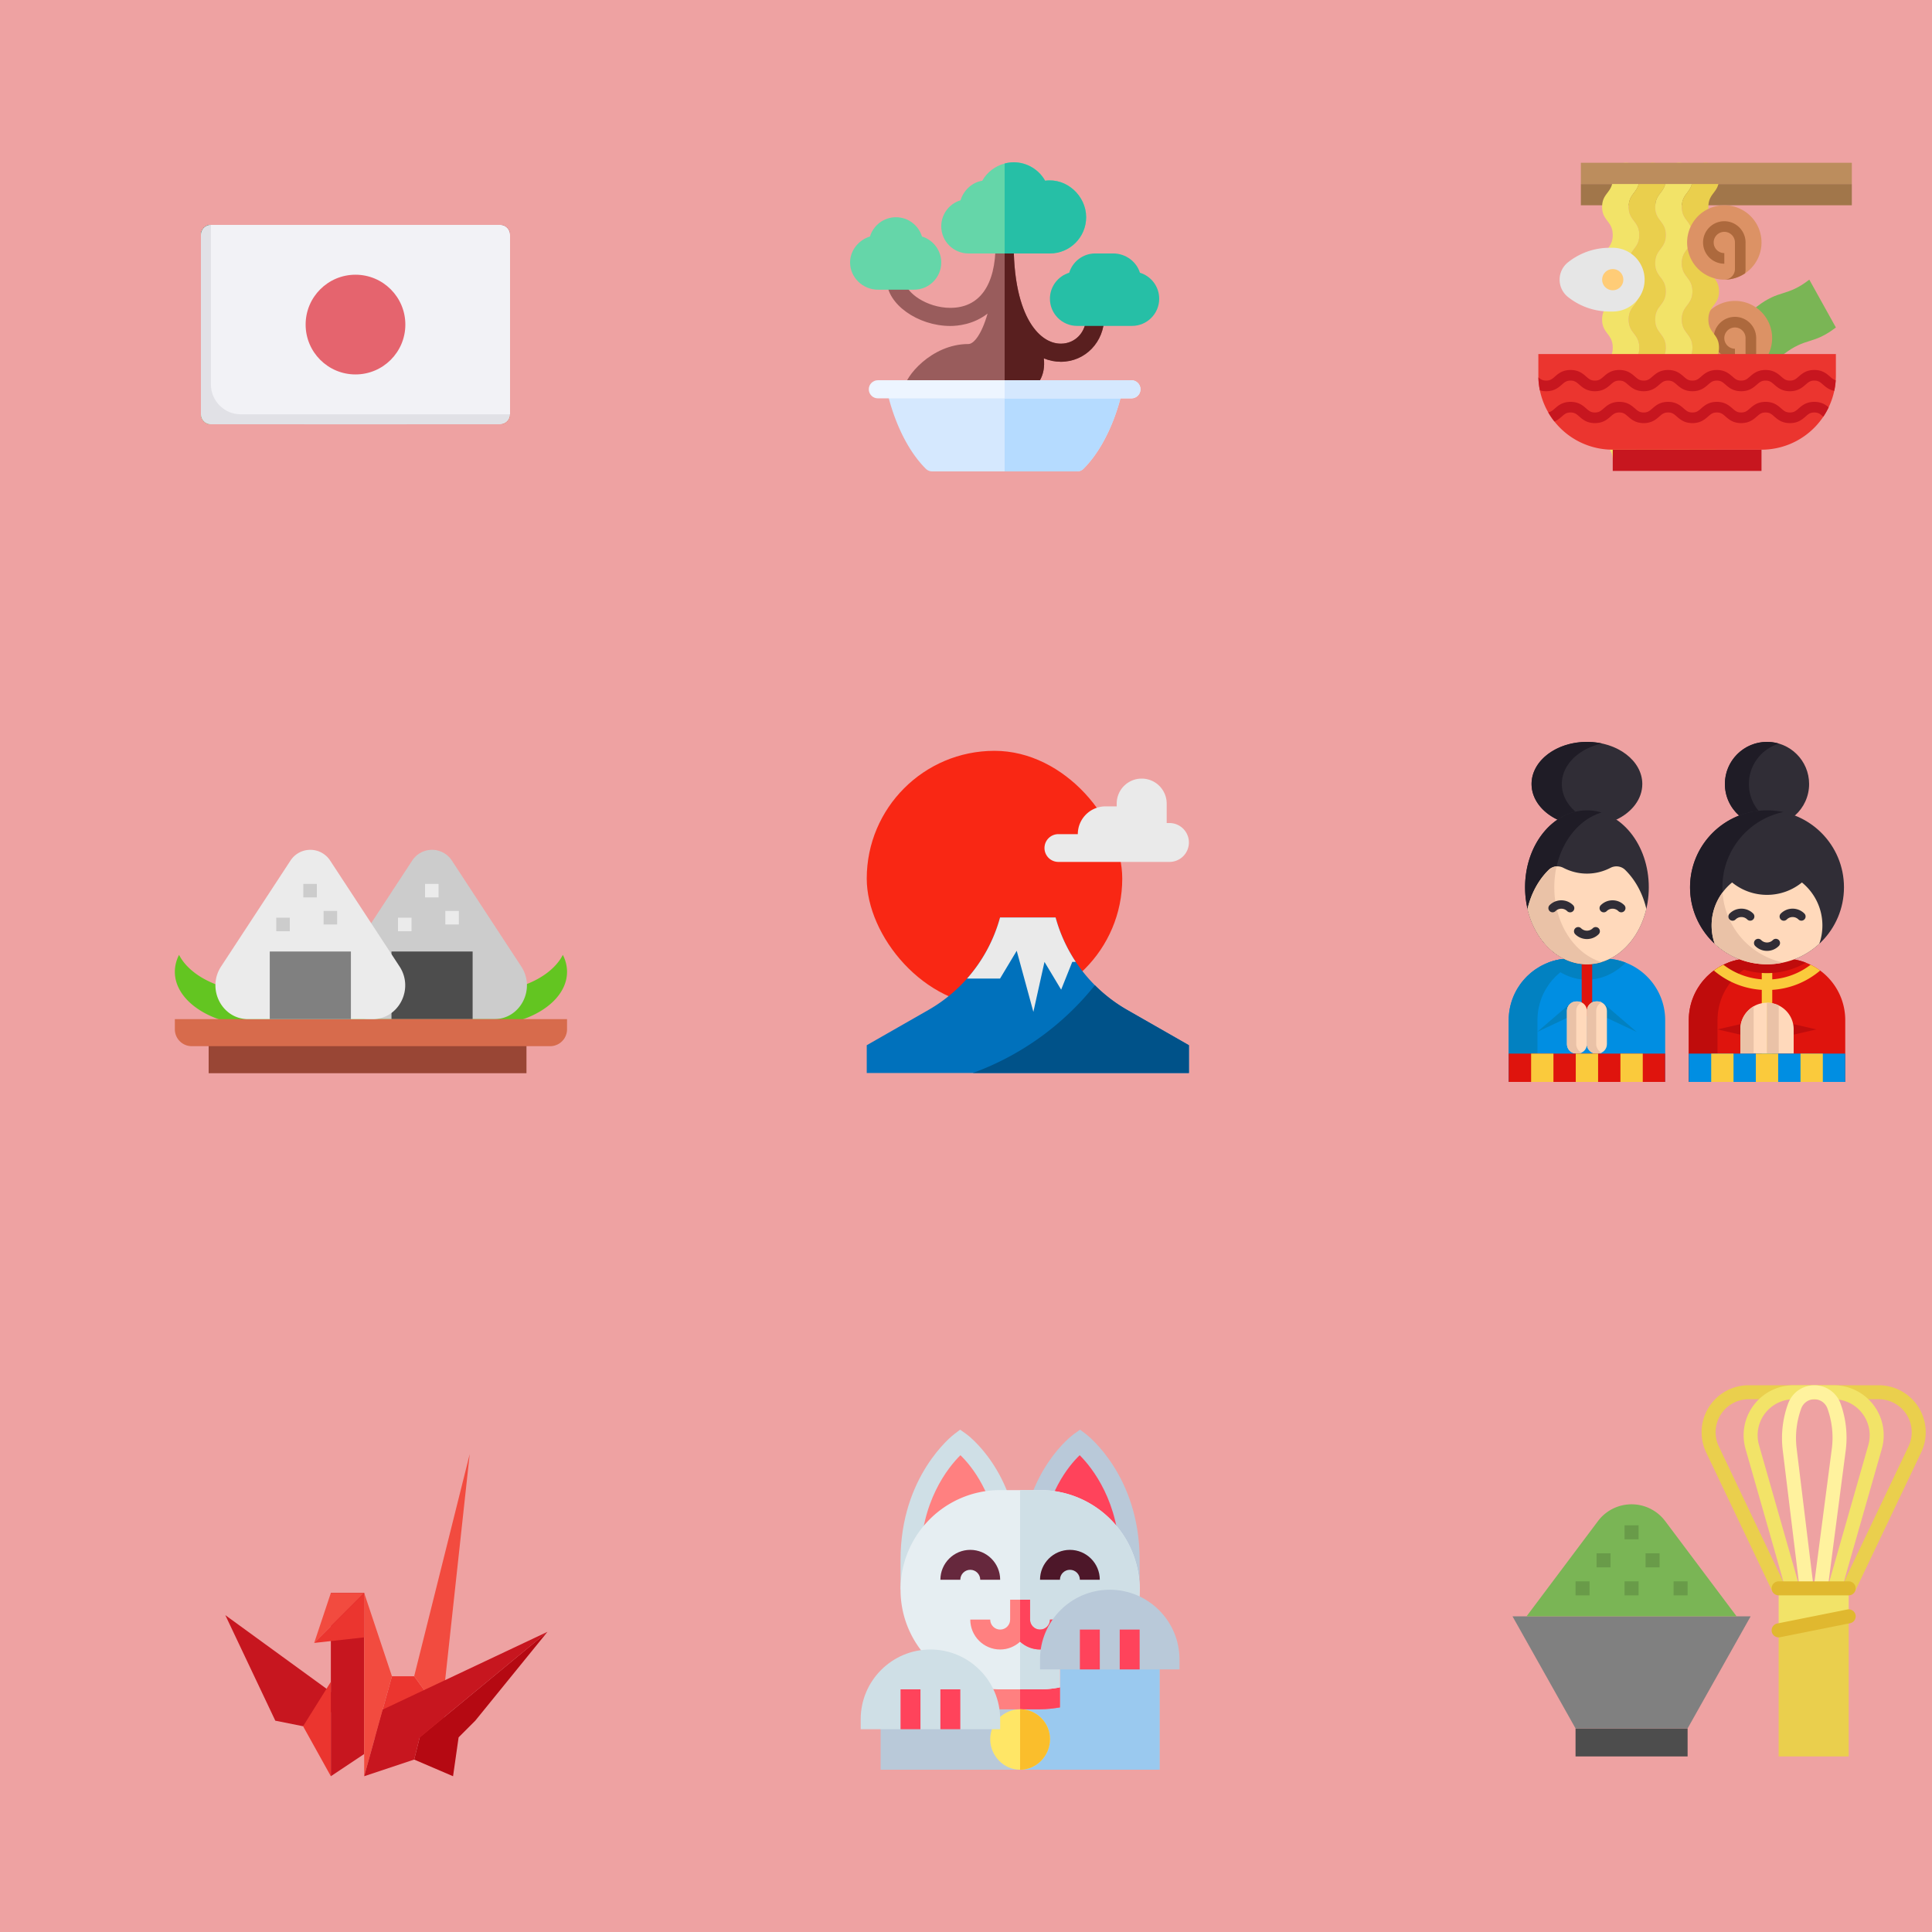 <svg version="1.1"
      xmlns="http://www.w3.org/2000/svg"
      xmlns:xlink="http://www.w3.org/1999/xlink"  id="snapshot-35647" width="250" height="250" viewBox="0 0 250 250"><desc>This image was made on Patterninja.com</desc><defs>
<!-- image 54116 -->
<g id="transformed-54116" data-image="54116" transform="translate(26, 22) rotate(0, 20, 20)"><g><svg version="1.1" width="40px" height="40px" viewBox="0 0 40 40"><g id="original-54116"><svg xmlns="http://www.w3.org/2000/svg" viewBox="0 0 512 512" xmlns:xlink="http://www.w3.org/1999/xlink" version="1.1" preserveAspectRatio="xMidYMid meet">
  <path d="M495.484 90.839H16.516L7.817 101v294.151c0 9.122 7.395 16.516 16.516 16.516H502l10-7.021v-297.29c0-9.123-7.395-16.517-16.516-16.517z" fill="rgba(149, 204, 129, 1)" stroke="none"/>
  <path d="M16.516 355.097V90.839C7.395 90.839 0 98.233 0 107.355v297.29c0 9.122 7.395 16.516 16.516 16.516h478.968c9.121 0 16.516-7.395 16.516-16.516H66.065c-27.365 0-49.549-22.183-49.549-49.548z" fill="rgba(125, 189, 128, 1)" stroke="none"/>
  <path d="M440.141 252.473L264.588 145.614a16.515 16.515 0 0 0-17.175 0L71.859 252.473c-2.643 1.609-2.643 5.446 0 7.054l175.553 106.859a16.515 16.515 0 0 0 17.175 0L440.14 259.527c2.644-1.609 2.644-5.445.001-7.054z" fill="rgba(255, 224, 125, 1)" stroke="none"/>
  <path d="M256 189.936c-24.565 0-45.998 13.407-57.382 33.302l-6.616 16.302a66.202 66.202 0 0 0-2.067 16.459c0 36.486 29.578 66.064 66.064 66.064 29.834 0 55.05-19.776 63.252-46.935l2.792-17.509c.013-.539.02-1.079.02-1.62.001-36.485-29.577-66.063-66.063-66.063z" fill="rgba(80, 85, 160, 1)" stroke="none"/>
  <path d="M192.002 239.541c45.894.372 89.785 12.681 127.25 35.589a65.88 65.88 0 0 0 2.792-17.509c-36.905-21.207-79.232-33.007-123.427-34.382a65.78 65.78 0 0 0-6.615 16.302z" fill="rgba(255, 255, 255, 1)" stroke="none"/>
</svg>
</g></svg></g></g>
<!-- /image 54116 -->

<!-- image 85395 -->
<g id="transformed-85395" data-image="85395" transform="translate(26, 22) rotate(0, 20, 20)"><g><svg version="1.1" width="40px" height="40px" viewBox="0 0 40 40"><g id="original-85395"><svg xmlns="http://www.w3.org/2000/svg" viewBox="0 0 512 512" xmlns:xlink="http://www.w3.org/1999/xlink" version="1.1" preserveAspectRatio="xMidYMid meet">
  <path d="M495.484 90.839H16.516L7.817 101v294.151c0 9.122 7.395 16.516 16.516 16.516H502l10-7.021v-297.29c0-9.123-7.395-16.517-16.516-16.517z" fill="rgba(229, 100, 110, 1)" stroke="none"/>
  <path d="M16.516 355.097V90.839C7.395 90.839 0 98.233 0 107.355v297.29c0 9.122 7.395 16.516 16.516 16.516h478.968c9.121 0 16.516-7.395 16.516-16.516H66.065c-27.365 0-49.549-22.183-49.549-49.548z" fill="rgba(219, 70, 85, 1)" stroke="none"/>
  <path d="M144.611 186.742l-26.589-.233-13.055-28.57c-1.233-3.699-6.465-3.699-7.699 0l-9.528 28.57-30.116.233c-3.899.03-5.516 5.006-2.379 7.323l24.227 17.891-9.084 28.714c-1.176 3.718 3.056 6.793 6.229 4.526l24.502-17.513 24.502 17.513c3.172 2.267 7.405-.808 6.229-4.526l-9.084-28.714 24.227-17.891c3.134-2.317 1.517-7.293-2.382-7.323z" fill="rgba(255, 224, 125, 1)" stroke="none"/>
  <path d="M176.121 133.827l-5.431-.048-3.653-7.995a5.04 5.04 0 0 0-9.367.5l-2.499 7.494-7.223.056c-4.63.036-6.55 5.944-2.825 8.695l5.81 4.291-2.179 6.886c-1.397 4.414 3.629 8.066 7.396 5.374l5.876-4.2 5.876 4.2c3.767 2.692 8.793-.959 7.396-5.374l-2.179-6.886 5.822-4.299c3.722-2.748 1.807-8.654-2.82-8.694z" fill="rgba(255, 224, 125, 1)" stroke="none"/>
  <path d="M176.121 264.924l-5.431-.048-3.653-7.995a5.04 5.04 0 0 0-9.367.5l-2.499 7.494-7.223.056c-4.63.036-6.55 5.944-2.825 8.695l5.81 4.291-2.179 6.886c-1.397 4.414 3.629 8.066 7.396 5.374l5.876-4.2 5.876 4.2c3.767 2.692 8.793-.959 7.396-5.374l-2.179-6.886 5.822-4.299c3.722-2.749 1.807-8.654-2.82-8.694z" fill="rgba(255, 224, 125, 1)" stroke="none"/>
  <path d="M214.658 224.321l-5.431-.048-3.653-7.995a5.04 5.04 0 0 0-9.367.5l-2.499 7.494-7.223.056c-4.63.036-6.55 5.944-2.825 8.695l5.81 4.291-2.179 6.886c-1.397 4.414 3.63 8.066 7.396 5.374l5.876-4.2 5.876 4.2c3.767 2.692 8.793-.959 7.396-5.374l-2.179-6.886 5.822-4.299c3.723-2.748 1.807-8.653-2.82-8.694z" fill="rgba(255, 224, 125, 1)" stroke="none"/>
  <path d="M214.658 170.644l-5.431-.048-3.653-7.995a5.04 5.04 0 0 0-9.367.5l-2.499 7.494-7.223.056c-4.63.036-6.55 5.944-2.825 8.695l5.81 4.291-2.179 6.886c-1.397 4.414 3.63 8.066 7.396 5.374l5.876-4.2 5.876 4.2c3.767 2.692 8.793-.959 7.396-5.374l-2.179-6.886 5.822-4.299c3.723-2.748 1.807-8.653-2.82-8.694z" fill="rgba(255, 224, 125, 1)" stroke="none"/>
</svg>
</g></svg></g></g>
<!-- /image 85395 -->

<!-- image 85587 -->
<g id="transformed-85587" data-image="85587" transform="translate(26, 22) rotate(0, 20, 20)"><g><svg version="1.1" width="40px" height="40px" viewBox="0 0 40 40"><g id="original-85587"><svg xmlns="http://www.w3.org/2000/svg" viewBox="0 0 512 512" xmlns:xlink="http://www.w3.org/1999/xlink" version="1.1" preserveAspectRatio="xMidYMid meet">
  <path d="M170.667 90.839H16.516l-6.032 16.516v289.796c0 9.121 7.395 16.516 16.516 16.516h143.667l19.269-17.283V115.616z" fill="rgba(80, 85, 160, 1)" stroke="none"/>
  <path d="M341.333 413.5h154.151L512 404.645v-297.29c0-9.121-7.395-16.516-16.516-16.516H341.333l-19.269 24.778v280.768z" fill="rgba(229, 100, 110, 1)" stroke="none"/>
  <path d="M512 404.645H328.489l12.844 16.516h154.151c9.121 0 16.516-7.394 16.516-16.516z" fill="rgba(219, 70, 85, 1)" stroke="none"/>
  <path d="M16.516 355.097V90.839C7.395 90.839 0 98.233 0 107.355v297.29c0 9.122 7.395 16.516 16.516 16.516h154.151l12.844-16.516H66.065c-27.365 0-49.549-22.183-49.549-49.548z" fill="rgba(63, 63, 143, 1)" stroke="none"/>
  <path d="M187.333 413.667h141l13-9.022V90.839H170.667v313.806z" fill="rgba(242, 242, 246, 1)" stroke="none"/>
  <path d="M170.667 404.645h170.666v16.516H170.667z" fill="rgba(225, 225, 230, 1)" stroke="none"/>
</svg>
</g></svg></g></g>
<!-- /image 85587 -->

<!-- image 89916 -->
<g id="transformed-89916" data-image="89916" transform="translate(26, 22) rotate(0, 20, 20)"><g><svg version="1.1" width="40px" height="40px" viewBox="0 0 40 40"><g id="original-89916"><svg xmlns="http://www.w3.org/2000/svg" viewBox="0 0 512 512" xmlns:xlink="http://www.w3.org/1999/xlink" version="1.1" preserveAspectRatio="xMidYMid meet">
  <path d="M512 200.946v-93.591c0-9.122-7.395-16.516-16.516-16.516H16.516l-8.849 16.516v93.591l17.104 22.022h462.456z" fill="rgba(93, 83, 96, 1)" stroke="none"/>
  <path d="M0 107.355v93.591l16.516 14.683V90.839C7.395 90.839 0 98.233 0 107.355z" fill="rgba(75, 63, 78, 1)" stroke="none"/>
  <path d="M7.817 311.054v86.43c0 9.122 7.395 16.516 16.516 16.516h471.151L512 404.645v-93.591l-24.77-22.022H24.774z" fill="rgba(255, 224, 125, 1)" stroke="none"/>
  <path d="M16.516 355.097v-58.724L0 311.054v93.591c0 9.122 7.395 16.516 16.516 16.516h478.968c9.121 0 16.516-7.394 16.516-16.516H66.065c-27.365 0-49.549-22.183-49.549-49.548z" fill="rgba(255, 208, 100, 1)" stroke="none"/>
  <path d="M8.667 297l7.849 14.053H512V200.946H16.516l-7.849 17.387z" fill="rgba(229, 100, 110, 1)" stroke="none"/>
  <path d="M0 200.946h16.516v110.107H0z" fill="rgba(219, 70, 85, 1)" stroke="none"/>
</svg>
</g></svg></g></g>
<!-- /image 89916 -->

<!-- image 61286 -->
<g id="transformed-61286" data-image="61286" transform="translate(26, 22) rotate(0, 20, 20)"><g><svg version="1.1" width="40px" height="40px" viewBox="0 0 40 40"><g id="original-61286"><svg xmlns="http://www.w3.org/2000/svg" viewBox="0 0 512 512" xmlns:xlink="http://www.w3.org/1999/xlink" version="1.1" preserveAspectRatio="xMidYMid meet">
  <path d="M170.667 90.839H16.516l-6.032 16.516v289.796c0 9.121 7.395 16.516 16.516 16.516h143.667l19.269-17.283V115.616z" fill="rgba(149, 204, 129, 1)" stroke="none"/>
  <path d="M341.333 413.5h154.151L512 404.645v-297.29c0-9.121-7.395-16.516-16.516-16.516H341.333l-19.269 24.778v280.768z" fill="rgba(229, 100, 110, 1)" stroke="none"/>
  <path d="M512 404.645H328.489l12.844 16.516h154.151c9.121 0 16.516-7.394 16.516-16.516z" fill="rgba(219, 70, 85, 1)" stroke="none"/>
  <path d="M16.516 355.097V90.839C7.395 90.839 0 98.233 0 107.355v297.29c0 9.122 7.395 16.516 16.516 16.516h154.151l12.844-16.516H66.065c-27.365 0-49.549-22.183-49.549-49.548z" fill="rgba(125, 189, 128, 1)" stroke="none"/>
  <path d="M187.333 413.667h141l13-9.022V90.839H170.667v313.806z" fill="rgba(242, 242, 246, 1)" stroke="none"/>
  <path d="M170.667 404.645h170.666v16.516H170.667z" fill="rgba(225, 225, 230, 1)" stroke="none"/>
</svg>
</g></svg></g></g>
<!-- /image 61286 -->

<!-- image 00229 -->
<g id="transformed-00229" data-image="00229" transform="translate(26, 22) rotate(0, 20, 20)"><g><svg version="1.1" width="40px" height="40px" viewBox="0 0 40 40"><g id="original-00229"><svg xmlns="http://www.w3.org/2000/svg" viewBox="0 0 512 512" xmlns:xlink="http://www.w3.org/1999/xlink" version="1.1" preserveAspectRatio="xMidYMid meet">
  <path d="M495.484 90.839H16.516L7.817 101v294.151c0 9.122 7.395 16.516 16.516 16.516H502l10-7.021v-297.29c0-9.123-7.395-16.517-16.516-16.517z" fill="rgba(242, 242, 246, 1)" stroke="none"/>
  <path d="M16.516 355.097V90.839C7.395 90.839 0 98.233 0 107.355v297.29c0 9.122 7.395 16.516 16.516 16.516h478.968c9.121 0 16.516-7.395 16.516-16.516H66.065c-27.365 0-49.549-22.183-49.549-49.548z" fill="rgba(225, 225, 230, 1)" stroke="none"/>
  <circle cx="256" cy="256" r="82.581" fill="rgba(229, 100, 110, 1)" stroke="none"/>
</svg>
</g></svg></g></g>
<!-- /image 00229 -->

<!-- image 30126 -->
<g id="transformed-30126" data-image="30126" transform="translate(110, 21) rotate(0, 20, 20)"><g><svg version="1.1" width="40px" height="40px" viewBox="0 0 40 40"><g id="original-30126"><svg xmlns="http://www.w3.org/2000/svg" viewBox="0 0 512 512" xmlns:xlink="http://www.w3.org/1999/xlink" version="1.1" preserveAspectRatio="xMidYMid meet">
  <path d="M406 241c-8.291 0-15 6.709-15 15 0 25.327-18.003 44.414-41.895 44.414-18.545 0-36.226-11.777-49.805-33.164C286.396 246.889 271 207.602 271 136c0-8.291-6.709-15-15-15s-15 6.709-15 15c0 67.778-26.631 105.103-75 105.103-38.628 0-75-25.4-75-45.103 0-8.291-6.709-15-15-15s-15 6.709-15 15c0 38.613 51.035 75.103 105 75.103 12.323 0 38.582-2.439 61.756-20.555-9.789 34.353-22.82 50.452-31.653 50.452-62.153 0-106.245 55.796-106.245 73.579 0 3.97 2.153 8.496 4.966 11.323C97.636 388.715 102.016 391 106 391h150c1.685 0 41.572-.337 58.447-29.927 5.874-10.298 8.027-22.427 6.46-36.284 9.067 3.691 18.56 5.625 28.198 5.625C389.418 330.414 421 297.733 421 256c0-8.291-6.709-15-15-15z" fill="rgba(153, 92, 92, 1)" stroke="none"/>
  <path d="M314.447 361.073c5.874-10.298 8.027-22.427 6.46-36.284 9.067 3.691 18.56 5.625 28.198 5.625C389.418 330.414 421 297.733 421 256c0-8.291-6.709-15-15-15s-15 6.709-15 15c0 25.327-18.003 44.414-41.895 44.414-18.545 0-36.226-11.777-49.805-33.164C286.396 246.889 271 207.602 271 136c0-8.291-6.709-15-15-15v270c1.685 0 41.572-.337 58.447-29.927z" fill="rgba(89, 31, 31, 1)" stroke="none"/>
  <path d="M467 271h-91c-24.814 0-45-20.186-45-45 0-20.273 13.477-37.456 31.934-43.066C368.544 164.477 385.727 151 406 151h30c20.273 0 38.456 13.477 44.066 31.934C498.523 188.544 512 205.727 512 226c0 24.814-20.186 45-45 45zm15-75h.293z" fill="rgba(38, 191, 166, 1)" stroke="none"/>
  <path d="M323.075 30.542C312.631 12.026 292.855 0 271 0c-5.151 0-10.162.775-15 2.043-15.591 4.089-29.073 14.302-37.09 28.513-17.109 2.725-31.025 16.117-35.977 32.377C164.477 68.544 151 85.727 151 106c0 24.814 20.186 45 45 45h135c33.091 0 60-26.909 60-60 0-35.742-32.578-65.438-67.925-60.458z" fill="rgba(101, 214, 169, 1)" stroke="none"/>
  <path d="M391 91c0-35.742-32.578-65.438-67.925-60.458C312.631 12.026 292.855 0 271 0c-5.151 0-10.162.775-15 2.043V151h75c33.091 0 60-26.909 60-60z" fill="rgba(38, 191, 166, 1)" stroke="none"/>
  <path d="M106 211H46c-24.814 0-46-20.186-46-45 0-20.273 14.477-37.456 32.934-43.066C38.544 104.477 55.727 91 76 91s37.456 13.477 43.066 31.934C137.523 128.544 151 145.727 151 166c0 24.814-20.186 45-45 45zm15-75h.293z" fill="rgba(101, 214, 169, 1)" stroke="none"/>
  <path d="M450.637 376H61.363c-.002.989-.266 1.957-.07 2.944.645 3.237 16.436 80.995 64.102 128.661A14.986 14.986 0 0 0 136 512h240c3.984 0 7.793-1.582 10.605-4.395 47.666-47.666 63.457-125.424 64.102-128.661.196-.987-.068-1.955-.07-2.944z" fill="rgba(213, 232, 254, 1)" stroke="none"/>
  <path d="M386.605 507.605c47.666-47.666 63.457-125.424 64.102-128.661.196-.987-.068-1.956-.07-2.944H256v136h120c3.984 0 7.793-1.582 10.605-4.395z" fill="rgba(181, 219, 255, 1)" stroke="none"/>
  <path d="M466 361H46c-8.291 0-15 6.709-15 15s6.709 15 15 15h420c8.291 0 15-6.709 15-15s-6.709-15-15-15z" fill="rgba(237, 245, 255, 1)" stroke="none"/>
  <path d="M481 376c0-8.291-6.709-15-15-15H256v30h210c8.291 0 15-6.709 15-15z" fill="rgba(213, 232, 254, 1)" stroke="none"/>
</svg>
</g></svg></g></g>
<!-- /image 30126 -->

<!-- image 49453 -->
<g id="transformed-49453" data-image="49453" transform="translate(110, 95) rotate(0, 23, 23)"><g><svg version="1.1" width="46px" height="46px" viewBox="0 0 46 46"><g id="original-49453"><svg xmlns="http://www.w3.org/2000/svg" viewBox="0 0 512 512" xmlns:xlink="http://www.w3.org/1999/xlink" version="1.1" preserveAspectRatio="xMidYMid meet">
  <rect width="368" height="368" x="24" y="24" rx="184" fill="rgba(249, 39, 20, 1)" stroke="none"/>
  <path d="M24 448l88.8-50.745A220.213 220.213 0 0 0 216 264h80a220.213 220.213 0 0 0 103.2 133.255L488 448v40H24z" fill="rgba(0, 113, 188, 1)" stroke="none"/>
  <path d="M460 184H300a20 20 0 0 1-20-20 20 20 0 0 1 20-20h28a40 40 0 0 1 40-40h16v-4a36 36 0 0 1 36-36 36 36 0 0 1 36 36v28h4a28 28 0 0 1 28 28 28 28 0 0 1-28 28z" fill="rgba(234, 234, 234, 1)" stroke="none"/>
  <path d="M240 312l24 88 16-72 24 40 16-40h5.086A220.137 220.137 0 0 1 296 264h-80a220.177 220.177 0 0 1-47.546 88H216z" fill="rgba(234, 234, 234, 1)" stroke="none"/>
  <path d="M399.2 397.255a220.124 220.124 0 0 1-46.62-35.655A400.891 400.891 0 0 1 176.776 488H488v-40z" fill="rgba(0, 82, 137, 1)" stroke="none"/>
</svg>
</g></svg></g></g>
<!-- /image 49453 -->

<!-- image 11552 -->
<g id="transformed-11552" data-image="11552" transform="translate(197, 19) rotate(0, 22, 22)"><g><svg version="1.1" width="44px" height="44px" viewBox="0 0 44 44"><g id="original-11552"><svg xmlns="http://www.w3.org/2000/svg" viewBox="0 0 512 512" xmlns:xlink="http://www.w3.org/1999/xlink" version="1.1" preserveAspectRatio="xMidYMid meet">
  <path d="M88 56h408v32H88z" fill="rgba(161, 118, 74, 1)" stroke="none"/>
  <path d="M254.245 419.318c34.665-26.666 44.42-13.984 79.086-40.65 34.667-26.667 24.912-39.349 59.58-66.016S437.332 298.667 472 272l-40-72c-34.667 26.667-44.423 13.985-79.09 40.652s-24.912 39.35-59.579 66.016c-34.665 26.666-44.42 13.984-79.086 40.65z" fill="rgba(122, 181, 85, 1)" stroke="none"/>
  <path d="M376 288a56 56 0 1 1-56-56 55.953 55.953 0 0 1 56 56z" fill="rgba(220, 146, 101, 1)" stroke="none"/>
  <path d="M352 288v40a32.255 32.255 0 0 1-.64 6.41A55.807 55.807 0 0 1 320 344a16.021 16.021 0 0 0 16-16v-40a16 16 0 1 0-16 16v16a32 32 0 1 1 32-32z" fill="rgba(173, 105, 61, 1)" stroke="none"/>
  <path d="M136 472c0-21.203-16-21.203-16-42.406s16-21.203 16-42.405c0-21.2-16-21.2-16-42.4s16-21.2 16-42.401c0-21.2-16-21.2-16-42.4 0-21.199 16-21.199 16-42.398 0-21.197-16-21.197-16-42.394 0-21.199 16-21.199 16-42.398 0-21.2-16-21.2-16-42.4C120 69.2 136 69.2 136 48v-4a20 20 0 0 1 20-20 20 20 0 0 1 20 20v4c0 21.2-16 21.2-16 42.399 0 21.2 16 21.2 16 42.4 0 21.198-16 21.198-16 42.397 0 21.197 16 21.197 16 42.394 0 21.2-16 21.2-16 42.398 0 21.2 16 21.2 16 42.4s-16 21.2-16 42.4 16 21.2 16 42.4c0 21.203-16 21.203-16 42.406s16 21.203 16 42.406" fill="rgba(242, 227, 104, 1)" stroke="none"/>
  <path d="M176 472c0-21.203-16-21.203-16-42.406s16-21.203 16-42.405c0-21.2-16-21.2-16-42.4s16-21.2 16-42.401c0-21.2-16-21.2-16-42.4 0-21.199 16-21.199 16-42.398 0-21.197-16-21.197-16-42.394 0-21.199 16-21.199 16-42.398 0-21.2-16-21.2-16-42.4C160 69.2 176 69.2 176 48v-4a20 20 0 0 1 20-20 20 20 0 0 1 20 20v4c0 21.2-16 21.2-16 42.399 0 21.2 16 21.2 16 42.4 0 21.198-16 21.198-16 42.397 0 21.197 16 21.197 16 42.394 0 21.2-16 21.2-16 42.398 0 21.2 16 21.2 16 42.4s-16 21.2-16 42.4 16 21.2 16 42.4c0 21.203-16 21.203-16 42.406s16 21.203 16 42.406" fill="rgba(234, 207, 77, 1)" stroke="none"/>
  <path d="M216 472c0-21.203-16-21.203-16-42.406s16-21.203 16-42.405c0-21.2-16-21.2-16-42.4s16-21.2 16-42.401c0-21.2-16-21.2-16-42.4 0-21.199 16-21.199 16-42.398 0-21.197-16-21.197-16-42.394 0-21.199 16-21.199 16-42.398 0-21.2-16-21.2-16-42.4C200 69.2 216 69.2 216 48v-4a20 20 0 0 1 20-20 20 20 0 0 1 20 20v4c0 21.2-16 21.2-16 42.399 0 21.2 16 21.2 16 42.4 0 21.198-16 21.198-16 42.397 0 21.197 16 21.197 16 42.394 0 21.2-16 21.2-16 42.398 0 21.2 16 21.2 16 42.4s-16 21.2-16 42.4 16 21.2 16 42.4c0 21.203-16 21.203-16 42.406s16 21.203 16 42.406" fill="rgba(242, 227, 104, 1)" stroke="none"/>
  <path d="M256 472c0-21.203-16-21.203-16-42.406s16-21.203 16-42.405c0-21.2-16-21.2-16-42.4s16-21.2 16-42.401c0-21.2-16-21.2-16-42.4 0-21.199 16-21.199 16-42.398 0-21.197-16-21.197-16-42.394 0-21.199 16-21.199 16-42.398 0-21.2-16-21.2-16-42.4C240 69.2 256 69.2 256 48v-4a20 20 0 0 1 20-20 20 20 0 0 1 20 20v4c0 21.2-16 21.2-16 42.399 0 21.2 16 21.2 16 42.4 0 21.198-16 21.198-16 42.397 0 21.197 16 21.197 16 42.394 0 21.2-16 21.2-16 42.398 0 21.2 16 21.2 16 42.4s-16 21.2-16 42.4 16 21.2 16 42.4c0 21.203-16 21.203-16 42.406s16 21.203 16 42.406" fill="rgba(234, 207, 77, 1)" stroke="none"/>
  <path d="M136 248h-4.775a100.419 100.419 0 0 1-62.731-22.005A33.29 33.29 0 0 1 56 200a33.29 33.29 0 0 1 12.494-25.995A100.419 100.419 0 0 1 131.225 152H136a48 48 0 0 1 48 48 48 48 0 0 1-48 48z" fill="rgba(230, 230, 230, 1)" stroke="none"/>
  <circle cx="136" cy="200" r="16" fill="rgba(255, 204, 119, 1)" stroke="none"/>
  <path d="M360 144a56 56 0 1 1-56-56 55.953 55.953 0 0 1 56 56z" fill="rgba(220, 146, 101, 1)" stroke="none"/>
  <path d="M336 144v40a32.255 32.255 0 0 1-.64 6.41A55.807 55.807 0 0 1 304 200a16.021 16.021 0 0 0 16-16v-40a16 16 0 1 0-16 16v16a32 32 0 1 1 32-32z" fill="rgba(173, 105, 61, 1)" stroke="none"/>
  <path d="M136 456h224v32H136z" fill="rgba(199, 22, 31, 1)" stroke="none"/>
  <path d="M472 312v32c0 2.51-.08 5-.26 7.47a108.232 108.232 0 0 1-2.19 15.91 111.826 111.826 0 0 1-16.52 39v.01A111.889 111.889 0 0 1 360 456H136A111.885 111.885 0 0 1 24.05 347.15c-.04-1.05-.05-2.1-.05-3.15v-32z" fill="rgba(235, 53, 47, 1)" stroke="none"/>
  <path d="M471.74 351.47a108.232 108.232 0 0 1-2.19 15.91c-7.99-1.56-12.86-5.8-16.93-9.35-4.16-3.63-6.92-6.03-13.1-6.03s-8.93 2.4-13.09 6.03c-5.1 4.44-11.44 9.97-23.61 9.97-12.18 0-18.52-5.53-23.61-9.97-4.17-3.63-6.92-6.03-13.1-6.03-6.17 0-8.92 2.4-13.09 6.03-5.09 4.44-11.43 9.97-23.61 9.97-12.17 0-18.51-5.53-23.61-9.97-4.16-3.63-6.91-6.03-13.09-6.03s-8.93 2.4-13.1 6.03c-5.09 4.44-11.44 9.97-23.61 9.97s-18.51-5.53-23.61-9.97c-4.16-3.63-6.92-6.03-13.09-6.03-6.18 0-8.93 2.4-13.1 6.03-5.09 4.44-11.43 9.97-23.61 9.97-12.17 0-18.51-5.53-23.61-9.97-4.16-3.63-6.91-6.03-13.09-6.03s-8.93 2.4-13.1 6.03c-5.09 4.44-11.43 9.97-23.61 9.97-12.17 0-18.51-5.53-23.6-9.97-4.17-3.63-6.92-6.03-13.1-6.03s-8.93 2.4-13.09 6.03c-5.1 4.44-11.44 9.97-23.61 9.97a32.465 32.465 0 0 1-9.47-1.31 111.131 111.131 0 0 1-2.26-19.54c3.47 2.96 6.25 4.85 11.73 4.85 6.18 0 8.93-2.4 13.09-6.03 5.1-4.44 11.44-9.97 23.61-9.97 12.18 0 18.52 5.53 23.61 9.97 4.17 3.63 6.92 6.03 13.09 6.03 6.18 0 8.93-2.4 13.1-6.03 5.09-4.44 11.44-9.97 23.61-9.97s18.51 5.53 23.61 9.97c4.16 3.63 6.91 6.03 13.09 6.03s8.93-2.4 13.1-6.03c5.09-4.44 11.43-9.97 23.61-9.97 12.17 0 18.51 5.53 23.61 9.97 4.16 3.63 6.91 6.03 13.09 6.03s8.93-2.4 13.1-6.03c5.09-4.44 11.43-9.97 23.61-9.97 12.17 0 18.51 5.53 23.61 9.97 4.16 3.63 6.91 6.03 13.09 6.03s8.93-2.4 13.1-6.03c5.09-4.44 11.43-9.97 23.6-9.97 12.18 0 18.52 5.53 23.61 9.97 4.17 3.63 6.92 6.03 13.1 6.03s8.93-2.4 13.09-6.03c5.1-4.44 11.44-9.97 23.61-9.97 12.18 0 18.52 5.53 23.61 9.97 3 2.61 5.27 4.59 8.61 5.5z" fill="rgba(199, 22, 31, 1)" stroke="none"/>
  <path d="M461.1 392.23a109.525 109.525 0 0 1-8.07 14.15c-.14-.11-.27-.23-.41-.35-4.16-3.63-6.92-6.03-13.1-6.03s-8.93 2.4-13.09 6.03c-5.1 4.44-11.44 9.97-23.61 9.97-12.18 0-18.52-5.53-23.61-9.97-4.17-3.63-6.92-6.03-13.1-6.03-6.17 0-8.92 2.4-13.09 6.03-5.09 4.44-11.43 9.97-23.61 9.97-12.17 0-18.51-5.53-23.61-9.97-4.16-3.63-6.91-6.03-13.09-6.03s-8.93 2.4-13.1 6.03c-5.09 4.44-11.44 9.97-23.61 9.97s-18.51-5.53-23.61-9.97c-4.16-3.63-6.92-6.03-13.09-6.03-6.18 0-8.93 2.4-13.1 6.03-5.09 4.44-11.43 9.97-23.61 9.97-12.17 0-18.51-5.53-23.61-9.97-4.16-3.63-6.91-6.03-13.09-6.03s-8.93 2.4-13.1 6.03c-5.09 4.44-11.43 9.97-23.61 9.97-12.17 0-18.51-5.53-23.6-9.97-4.17-3.63-6.92-6.03-13.1-6.03s-8.93 2.4-13.09 6.03c-2.98 2.6-6.39 5.56-11.13 7.58a110.96 110.96 0 0 1-9.41-13.85c4.16-.68 6.62-2.82 10.02-5.79 5.1-4.44 11.44-9.97 23.61-9.97 12.18 0 18.52 5.53 23.61 9.97 4.17 3.63 6.92 6.03 13.09 6.03 6.18 0 8.93-2.4 13.1-6.03 5.09-4.44 11.44-9.97 23.61-9.97s18.51 5.53 23.61 9.97c4.16 3.63 6.91 6.03 13.09 6.03s8.93-2.4 13.1-6.03c5.09-4.44 11.43-9.97 23.61-9.97 12.17 0 18.51 5.53 23.61 9.97 4.16 3.63 6.91 6.03 13.09 6.03s8.93-2.4 13.1-6.03c5.09-4.44 11.43-9.97 23.61-9.97 12.17 0 18.51 5.53 23.61 9.97 4.16 3.63 6.91 6.03 13.09 6.03s8.93-2.4 13.1-6.03c5.09-4.44 11.43-9.97 23.6-9.97 12.18 0 18.52 5.53 23.61 9.97 4.17 3.63 6.92 6.03 13.1 6.03s8.93-2.4 13.09-6.03c5.1-4.44 11.44-9.97 23.61-9.97 10.62 0 16.8 4.2 21.58 8.23z" fill="rgba(199, 22, 31, 1)" stroke="none"/>
  <path d="M88 24h408v32H88z" fill="rgba(188, 141, 93, 1)" stroke="none"/>
</svg>
</g></svg></g></g>
<!-- /image 11552 -->

<!-- image 11639 -->
<g id="transformed-11639" data-image="11639" transform="translate(195, 96) rotate(0, 22, 22)"><g><svg version="1.1" width="44px" height="44px" viewBox="0 0 44 44"><g id="original-11639"><svg xmlns="http://www.w3.org/2000/svg" viewBox="0 0 512.001 512.001" xmlns:xlink="http://www.w3.org/1999/xlink" version="1.1" preserveAspectRatio="xMidYMid meet">
  <path d="M509.385 419.037v92.961h-235.62v-92.961c0-30.664 14.874-57.855 37.801-74.761a91.921 91.921 0 0 1 14.358-8.695 89.393 89.393 0 0 1 7.274-3.169 91.558 91.558 0 0 1 17.79-4.884h81.182a92.47 92.47 0 0 1 17.801 4.884 92.78 92.78 0 0 1 7.263 3.169 92.313 92.313 0 0 1 14.358 8.706c22.929 16.895 37.793 44.086 37.793 74.75z" fill="rgba(223, 20, 13, 1)" stroke="none"/>
  <path d="M394.279 327.528h-43.295c-43.834 7.421-77.219 45.563-77.219 91.511v92.963h43.294v-92.964c.001-45.949 33.386-84.089 77.22-91.51z" fill="rgba(191, 12, 12, 1)" stroke="none"/>
  <path d="M391.575 477.25a7.895 7.895 0 0 1-7.895-7.895V315.233c0-4.36 3.534-7.895 7.895-7.895s7.895 3.535 7.895 7.895v154.122a7.895 7.895 0 0 1-7.895 7.895z" fill="rgba(250, 202, 60, 1)" stroke="none"/>
  <path d="M431.731 425.039l34.21 7.895-34.21 7.895a8.103 8.103 0 0 1-3.644-15.79 8.237 8.237 0 0 1 3.644 0z" fill="rgba(191, 12, 12, 1)" stroke="none"/>
  <path d="M351.418 440.829l-34.21-7.895 34.21-7.895a8.103 8.103 0 0 1 3.644 15.79 8.237 8.237 0 0 1-3.644 0z" fill="rgba(191, 12, 12, 1)" stroke="none"/>
  <path d="M238.237 419.037v92.961H2.617v-92.961c0-39.486 24.654-73.213 59.413-86.624a92.238 92.238 0 0 1 24.011-5.727h68.761a91.989 91.989 0 0 1 24.001 5.727c34.77 13.401 59.434 47.128 59.434 86.624z" fill="rgba(0, 142, 226, 1)" stroke="none"/>
  <path d="M178.803 332.413c-10.495 10.527-22.854 18.274-36.38 22.338-.011 0-.011 0-.021.011a75.891 75.891 0 0 1-21.98 3.253c-22.117 0-42.423-9.59-58.392-25.601a92.238 92.238 0 0 1 24.011-5.727h68.761c8.38.842 16.433 2.8 24.001 5.726z" fill="rgba(2, 129, 193, 1)" stroke="none"/>
  <path d="M123.127 327.528H79.832c-43.834 7.421-77.219 45.563-77.219 91.511v92.963h43.294v-92.964c.002-45.949 33.386-84.089 77.22-91.51z" fill="rgba(2, 129, 193, 1)" stroke="none"/>
  <path d="M120.423 413.022a7.895 7.895 0 0 1-7.895-7.895v-86.385c0-4.36 3.534-7.895 7.895-7.895s7.895 3.535 7.895 7.895v86.385a7.894 7.894 0 0 1-7.895 7.895z" fill="rgba(223, 20, 13, 1)" stroke="none"/>
  <path d="M150.816 398.5l44.582 38.271-53.164-25.017-7.208-3.393 9.745-15.051z" fill="rgba(2, 129, 193, 1)" stroke="none"/>
  <path d="M98.613 411.754L45.45 436.771 90.03 398.5l6.046-5.19 9.745 15.051z" fill="rgba(2, 129, 193, 1)" stroke="none"/>
  <path d="M106.162 469.355h-1.572c-7.877 0-14.263-6.386-14.263-14.263v-50.019c0-7.877 6.386-14.263 14.263-14.263h1.572c7.877 0 14.263 6.386 14.263 14.263v50.019c-.001 7.878-6.386 14.263-14.263 14.263z" fill="rgba(255, 217, 187, 1)" stroke="none"/>
  <path d="M104.293 455.04v-49.914c0-5.662 3.296-10.541 8.066-12.864a14.237 14.237 0 0 0-6.25-1.452h-1.465c-7.906 0-14.315 6.409-14.315 14.315v49.914c0 7.906 6.409 14.315 14.315 14.315h1.465a14.24 14.24 0 0 0 6.25-1.452c-4.77-2.321-8.066-7.2-8.066-12.862z" fill="rgba(234, 194, 167, 1)" stroke="none"/>
  <path d="M134.39 455.04v-49.914c0-5.662 3.296-10.541 8.066-12.864a14.24 14.24 0 0 0-6.25-1.452h-1.465c-7.906 0-14.315 6.409-14.315 14.315v49.914c0 7.906 6.409 14.315 14.315 14.315h1.465a14.24 14.24 0 0 0 6.25-1.452c-4.771-2.321-8.066-7.2-8.066-12.862z" fill="rgba(234, 194, 167, 1)" stroke="none"/>
  <path d="M136.257 469.355h-1.572c-7.877 0-14.263-6.386-14.263-14.263v-50.019c0-7.877 6.386-14.263 14.263-14.263h1.572c7.877 0 14.263 6.386 14.263 14.263v50.019c0 7.878-6.385 14.263-14.263 14.263z" fill="rgba(255, 217, 187, 1)" stroke="none"/>
  <path d="M134.39 455.04v-49.914c0-5.662 3.296-10.541 8.066-12.864a14.24 14.24 0 0 0-6.25-1.452h-1.465c-7.906 0-14.315 6.409-14.315 14.315v49.914c0 7.906 6.409 14.315 14.315 14.315h1.465a14.24 14.24 0 0 0 6.25-1.452c-4.771-2.321-8.066-7.2-8.066-12.862z" fill="rgba(234, 194, 167, 1)" stroke="none"/>
  <path d="M391.579 392.774v76.58H351.42v-36.42c0-11.093 4.494-21.127 11.763-28.397a40.223 40.223 0 0 1 8.317-6.39 40.01 40.01 0 0 1 20.079-5.373z" fill="rgba(255, 217, 187, 1)" stroke="none"/>
  <path d="M431.727 432.934v36.42h-40.149v-76.58a40.098 40.098 0 0 1 17.628 4.064 40.528 40.528 0 0 1 10.757 7.699c7.271 7.27 11.764 17.304 11.764 28.397z" fill="rgba(255, 217, 187, 1)" stroke="none"/>
  <path d="M371.498 398.147v71.206h-20.08v-36.42c0-11.093 4.494-21.127 11.763-28.397a40.306 40.306 0 0 1 8.317-6.389z" fill="rgba(234, 194, 167, 1)" stroke="none"/>
  <path d="M409.207 396.839v72.515h-17.628v-76.58a40.102 40.102 0 0 1 17.628 4.065z" fill="rgba(234, 194, 167, 1)" stroke="none"/>
  <path d="M2.613 469.355h235.62V512H2.613z" fill="rgba(223, 20, 13, 1)" stroke="none"/>
  <path d="M36.375 469.355h33.619V512H36.375z" fill="rgba(250, 202, 60, 1)" stroke="none"/>
  <path d="M103.614 469.355h33.619V512h-33.619z" fill="rgba(250, 202, 60, 1)" stroke="none"/>
  <path d="M170.859 469.355h33.619V512h-33.619z" fill="rgba(250, 202, 60, 1)" stroke="none"/>
  <path d="M273.768 469.355h235.62V512h-235.62z" fill="rgba(0, 142, 226, 1)" stroke="none"/>
  <path d="M307.527 469.355h33.619V512h-33.619z" fill="rgba(250, 202, 60, 1)" stroke="none"/>
  <path d="M374.761 469.355h33.619V512h-33.619z" fill="rgba(250, 202, 60, 1)" stroke="none"/>
  <path d="M442.006 469.355h33.619V512h-33.619z" fill="rgba(250, 202, 60, 1)" stroke="none"/>
  <path d="M433.532 110.912C446.679 99.306 454.97 82.317 454.97 63.4c0-35.014-28.385-63.4-63.4-63.4s-63.4 28.386-63.4 63.4c0 18.927 8.291 35.917 21.449 47.523" fill="rgba(48, 45, 54, 1)" stroke="none"/>
  <path d="M364.305 63.4c0-28.735 19.123-52.992 45.332-60.773A63.383 63.383 0 0 0 391.569 0c-35.014 0-63.4 28.385-63.4 63.4 0 18.927 8.291 35.917 21.449 47.523l36.13-.004c-13.154-11.607-21.443-28.594-21.443-47.519z" fill="rgba(31, 28, 38, 1)" stroke="none"/>
  <circle cx="391.573" cy="218.966" r="115.889" fill="rgba(48, 45, 54, 1)" stroke="none"/>
  <path d="M324.394 218.965c0-55.647 39.226-102.125 91.532-113.313a116.291 116.291 0 0 0-24.353-2.572c-64.001 0-115.885 51.883-115.885 115.885S327.572 334.85 391.574 334.85c8.354 0 16.5-.892 24.353-2.572-52.307-11.188-91.533-57.666-91.533-113.313z" fill="rgba(31, 28, 38, 1)" stroke="none"/>
  <path d="M76.045 117.067h-.011c-23.42-11.22-38.978-31.061-38.978-53.666 0-35.014 37.327-63.4 83.374-63.4 46.037 0 83.362 28.385 83.362 63.4 0 22.605-15.558 42.447-38.978 53.656" fill="rgba(48, 45, 54, 1)" stroke="none"/>
  <path d="M82.617 63.4c0-29.005 25.624-53.443 60.591-60.983A107.999 107.999 0 0 0 120.429 0C74.382 0 37.056 28.385 37.056 63.4c0 22.605 15.558 42.447 38.978 53.666h.011l45.54-.005C98.171 105.84 82.617 86.001 82.617 63.4z" fill="rgba(31, 28, 38, 1)" stroke="none"/>
  <ellipse cx="120.425" cy="218.966" rx="93.14" ry="115.889" fill="rgba(48, 45, 54, 1)" stroke="none"/>
  <path d="M71.275 218.965c0-54.573 30.321-100.326 71.145-112.625a76.038 76.038 0 0 0-21.996-3.259c-51.44 0-93.14 51.883-93.14 115.885s41.701 115.885 93.14 115.885a76.082 76.082 0 0 0 21.996-3.259c-40.824-12.301-71.145-58.054-71.145-112.627z" fill="rgba(31, 28, 38, 1)" stroke="none"/>
  <path d="M209.867 251.399v.011c-9.259 39.594-35.048 70.431-67.446 80.182-.011 0-.011 0-.021.011a75.875 75.875 0 0 1-21.976 3.247c-42.39 0-78.161-35.226-89.442-83.44v-.011c5.499-23.484 16.801-43.878 31.853-58.625a18.634 18.634 0 0 1 11.931-5.3c3.404-.231 6.902.472 10.097 2.116 10.956 5.635 22.97 8.747 35.561 8.747s24.605-3.111 35.561-8.747c7.301-3.76 16.163-2.566 22.028 3.184 15.052 14.748 26.365 35.141 31.854 58.625z" fill="rgba(255, 217, 187, 1)" stroke="none"/>
  <path d="M449.972 332.413a114.77 114.77 0 0 1-34.117 13.211 115.442 115.442 0 0 1-24.285 2.558c-21.285 0-41.233-5.737-58.371-15.769a91.558 91.558 0 0 1 17.79-4.884h81.182a92.398 92.398 0 0 1 17.801 4.884z" fill="rgba(191, 12, 12, 1)" stroke="none"/>
  <path d="M470.316 303.971l.011.011c-15.01 13.91-33.707 23.892-54.467 28.313a116.035 116.035 0 0 1-24.29 2.556c-30.408 0-58.081-11.711-78.747-30.879-3.027-8.62-4.661-17.89-4.661-27.538 0-18.655 6.128-35.875 16.487-49.764a83.87 83.87 0 0 1 14.361-14.989c14.361 11.669 32.639 18.655 52.572 18.655 19.923 0 38.211-6.987 52.561-18.655 18.812 15.293 30.837 38.619 30.837 64.753-.003 9.647-1.638 18.916-4.664 27.537z" fill="rgba(255, 217, 187, 1)" stroke="none"/>
  <path d="M457.235 335.582a107.506 107.506 0 0 1-43.023 19.874 108.586 108.586 0 0 1-22.643 2.379c-23.917 0-46.875-7.842-65.645-22.253a91.875 91.875 0 0 0-14.358 8.695c22.338 18.969 50.539 29.349 80.003 29.349 8.737 0 17.474-.916 25.938-2.726 19.917-4.242 38.517-13.411 54.086-26.612a92.113 92.113 0 0 0-14.358-8.706z" fill="rgba(250, 202, 60, 1)" stroke="none"/>
  <g>
    <path d="M142.421 331.593c-.011 0-.011 0-.021.011a75.875 75.875 0 0 1-21.976 3.247c-42.39 0-78.161-35.226-89.442-83.44v-.011c5.499-23.484 16.801-43.878 31.853-58.625a18.634 18.634 0 0 1 11.931-5.3c-2.273 10.014-3.488 20.572-3.488 31.486 0 54.581 30.323 100.335 71.143 112.632z" fill="rgba(234, 194, 167, 1)" stroke="none"/>
    <path d="M415.931 332.273c-.021.011-.053.011-.074.021a116.035 116.035 0 0 1-24.29 2.556c-30.408 0-58.081-11.711-78.747-30.879-3.027-8.62-4.661-17.89-4.661-27.538 0-18.655 6.128-35.875 16.487-49.764 3.425 52.194 41.416 94.941 91.285 105.604z" fill="rgba(234, 194, 167, 1)" stroke="none"/>
  </g>
  <g>
    <path d="M366.257 269.22a6.294 6.294 0 0 1-4.465-1.85c-4.836-4.835-12.705-4.836-17.541 0a6.316 6.316 0 1 1-8.931-8.932c9.759-9.761 25.643-9.76 35.403 0a6.316 6.316 0 0 1-4.466 10.782z" fill="rgba(48, 45, 54, 1)" stroke="none"/>
    <path d="M443.356 269.22a6.294 6.294 0 0 1-4.465-1.85c-4.837-4.836-12.706-4.835-17.541 0a6.316 6.316 0 1 1-8.931-8.932c9.759-9.76 25.643-9.761 35.403 0a6.316 6.316 0 0 1-4.466 10.782z" fill="rgba(48, 45, 54, 1)" stroke="none"/>
    <path d="M391.575 314.686c-6.411 0-12.822-2.44-17.701-7.32a6.316 6.316 0 1 1 8.931-8.932c4.836 4.836 12.705 4.835 17.541 0a6.316 6.316 0 1 1 8.931 8.932c-4.881 4.88-11.291 7.32-17.702 7.32z" fill="rgba(48, 45, 54, 1)" stroke="none"/>
    <path d="M95.112 256.657a6.294 6.294 0 0 1-4.465-1.85c-4.835-4.835-12.704-4.837-17.541 0a6.316 6.316 0 0 1-8.931-8.932c9.759-9.759 25.643-9.761 35.403 0a6.315 6.315 0 0 1-4.466 10.782z" fill="rgba(48, 45, 54, 1)" stroke="none"/>
    <path d="M145.738 256.657a6.316 6.316 0 0 1-4.466-10.782c4.728-4.729 11.015-7.333 17.702-7.333 6.687 0 12.973 2.604 17.701 7.333a6.316 6.316 0 0 1-8.931 8.932 12.326 12.326 0 0 0-8.77-3.633c-3.313 0-6.427 1.29-8.769 3.633a6.294 6.294 0 0 1-4.467 1.85z" fill="rgba(48, 45, 54, 1)" stroke="none"/>
    <path d="M120.429 296.885c-6.412 0-12.823-2.44-17.702-7.32a6.316 6.316 0 0 1 8.931-8.932c4.836 4.836 12.705 4.835 17.541 0a6.316 6.316 0 0 1 8.931 8.932c-4.879 4.88-11.29 7.32-17.701 7.32z" fill="rgba(48, 45, 54, 1)" stroke="none"/>
  </g>
</svg>
</g></svg></g></g>
<!-- /image 11639 -->

<!-- image 99720 -->
<g id="transformed-99720" data-image="99720" transform="translate(20, 96) rotate(0, 28, 28)"><g><svg version="1.1" width="56px" height="56px" viewBox="0 0 56 56"><g id="original-99720"><svg xmlns="http://www.w3.org/2000/svg" viewBox="0 0 512 512" xmlns:xlink="http://www.w3.org/1999/xlink" version="1.1" preserveAspectRatio="xMidYMid meet">
  <g data-name="04 copy 4">
    <path d="M440 352v40H64v-40" fill="rgba(153, 70, 53, 1)" stroke="none"/>
    <path d="M488 272a43.5 43.5 0 0 0-4.98-20c-8.447 16.448-27.03 29.952-51.02 37.487V288H80v1.487C56.01 281.952 37.427 268.448 28.98 252A43.5 43.5 0 0 0 24 272c0 25.242 22.833 47.07 56 57.488V336h352v-6.512c33.167-10.418 56-32.246 56-57.488z" fill="rgba(99, 197, 33, 1)" stroke="none"/>
    <path d="M401.968 328h-147.38c-30.911 0-49.233-35.8-31.876-62.289l82.146-125.359a28 28 0 0 1 46.84 0l82.146 125.359C451.2 292.2 432.879 328 401.968 328z" fill="rgba(204, 204, 204, 1)" stroke="none"/>
    <path d="M280.297 248h96v80h-96z" fill="rgba(77, 77, 77, 1)" stroke="none"/>
    <path d="M24 328h464v12a20 20 0 0 1-20 20H44a20 20 0 0 1-20-20v-12z" fill="rgba(215, 107, 76, 1)" stroke="none"/>
    <path d="M257.968 328h-147.38c-30.911 0-49.233-35.8-31.876-62.289l82.146-125.359a28 28 0 0 1 46.84 0l82.146 125.359C307.2 292.2 288.879 328 257.968 328z" fill="rgba(235, 235, 235, 1)" stroke="none"/>
    <path d="M136.297 248h96v80h-96z" fill="rgba(128, 128, 128, 1)" stroke="none"/>
    <path d="M144 208h16v16h-16z" fill="rgba(204, 204, 204, 1)" stroke="none"/>
    <path d="M176 168h16v16h-16z" fill="rgba(204, 204, 204, 1)" stroke="none"/>
    <path d="M200 200h16v16h-16z" fill="rgba(204, 204, 204, 1)" stroke="none"/>
    <g>
      <path d="M288 208h16v16h-16z" fill="rgba(235, 235, 235, 1)" stroke="none"/>
      <path d="M320 168h16v16h-16z" fill="rgba(235, 235, 235, 1)" stroke="none"/>
      <path d="M344 200h16v16h-16z" fill="rgba(235, 235, 235, 1)" stroke="none"/>
    </g>
  </g>
</svg>
</g></svg></g></g>
<!-- /image 99720 -->

<!-- image 19769 -->
<g id="transformed-19769" data-image="19769" transform="translate(27, 186) rotate(0, 23, 23)"><g><svg version="1.1" width="46px" height="46px" viewBox="0 0 46 46"><g id="original-19769"><svg xmlns="http://www.w3.org/2000/svg" viewBox="0 0 512 512" xmlns:xlink="http://www.w3.org/1999/xlink" version="1.1" preserveAspectRatio="xMidYMid meet">
  <path d="M264 344h32l64 88H239.556z" fill="rgba(235, 53, 47, 1)" stroke="none"/>
  <path d="M136 416l-40-8-72-152 176 128z" fill="rgba(199, 22, 31, 1)" stroke="none"/>
  <path d="M176 488V224h48v232z" fill="rgba(199, 22, 31, 1)" stroke="none"/>
  <path d="M224 224v264l40-144z" fill="rgba(242, 75, 63, 1)" stroke="none"/>
  <path d="M296 344l80-320-40.662 374.09z" fill="rgba(242, 75, 63, 1)" stroke="none"/>
  <path d="M488 280L384 408l-24 24-8 56-56-24 8-32z" fill="rgba(181, 9, 18, 1)" stroke="none"/>
  <path d="M488 280L304 432l-8 32-72 24 26.67-96z" fill="rgba(199, 22, 31, 1)" stroke="none"/>
  <path d="M136 416l40 72V352z" fill="rgba(235, 53, 47, 1)" stroke="none"/>
  <path d="M176 224l-24 72 72-72z" fill="rgba(242, 75, 63, 1)" stroke="none"/>
  <path d="M224 288l-72 8 72-72z" fill="rgba(235, 53, 47, 1)" stroke="none"/>
</svg>
</g></svg></g></g>
<!-- /image 19769 -->

<!-- image 23943 -->
<g id="transformed-23943" data-image="23943" transform="translate(110, 185) rotate(0, 22, 22)"><g><svg version="1.1" width="44px" height="44px" viewBox="0 0 44 44"><g id="original-23943"><svg xmlns="http://www.w3.org/2000/svg" viewBox="0 0 511.956 511.956" xmlns:xlink="http://www.w3.org/1999/xlink" version="1.1" preserveAspectRatio="xMidYMid meet">
  <path d="M255.978 330.956v90h-210v91h420v-181z" fill="rgba(185, 201, 217, 1)" stroke="none"/>
  <path d="M255.978 330.956h210v181h-210z" fill="rgba(154, 201, 239, 1)" stroke="none"/>
  <path d="M435.978 240.956v-45c0-126.035-77.681-186.903-80.991-189.379L346.271 0l-8.936 6.299c-3.003 2.124-73.74 54.276-80.801 172.899l-.586 9.814 102.338 51.943h77.692z" fill="rgba(185, 201, 217, 1)" stroke="none"/>
  <path d="M153.67 240.956l102.338-51.943-.586-9.814c-7.061-118.624-77.798-170.776-80.801-172.9L165.685 0l-8.716 6.577c-3.311 2.476-80.991 63.344-80.991 189.379v45z" fill="rgba(207, 223, 230, 1)" stroke="none"/>
  <path d="M166.154 38.452c-18.721 18.428-60.176 70.111-60.176 157.504v35.566l118.74-60.264c-7.046-74.018-41.953-116.824-58.564-132.806z" fill="rgba(255, 128, 128, 1)" stroke="none"/>
  <path d="M287.223 171.244l118.755 60.278v-35.566c0-86.88-41.675-139.018-60.264-157.504-16.728 15.982-51.445 58.481-58.491 132.792z" fill="rgba(255, 67, 91, 1)" stroke="none"/>
  <path d="M255.978 330.956h-120v65.647c26.512 15.39 57.197 24.353 90 24.353h60c10.256 0 20.213-1.143 30-2.802v-87.198z" fill="rgba(255, 128, 128, 1)" stroke="none"/>
  <path d="M315.978 418.155v-87.198h-60v90h30c10.256-.001 20.213-1.144 30-2.802z" fill="rgba(255, 67, 91, 1)" stroke="none"/>
  <path d="M315.978 330.956h89.321c18.992-25.129 30.679-56.072 30.679-90 0-82.842-67.158-150-150-150h-60c-82.842 0-150 67.158-150 150s67.158 150 150 150h60a150.66 150.66 0 0 0 30-3.023z" fill="rgba(230, 238, 242, 1)" stroke="none"/>
  <path d="M315.978 330.956h89.321c18.992-25.129 30.679-56.072 30.679-90 0-82.842-67.158-150-150-150h-30v300h30a150.66 150.66 0 0 0 30-3.023z" fill="rgba(207, 223, 230, 1)" stroke="none"/>
  <path d="M375.978 225.956h-30c0-8.276-6.724-15-15-15s-15 6.724-15 15h-30c0-24.814 20.186-45 45-45s45 20.186 45 45z" fill="rgba(77, 23, 41, 1)" stroke="none"/>
  <path d="M225.978 225.956h-30c0-8.276-6.724-15-15-15s-15 6.724-15 15h-30c0-24.814 20.186-45 45-45s45 20.186 45 45z" fill="rgba(102, 40, 61, 1)" stroke="none"/>
  <path d="M300.978 285.956c0 8.276-6.724 15-15 15s-15-6.724-15-15v-30h-30v30c0 8.276-6.724 15-15 15s-15-6.724-15-15h-30c0 24.814 20.186 45 45 45 11.567 0 22.02-4.508 30-11.704 7.98 7.196 18.433 11.704 30 11.704 24.814 0 45-20.186 45-45z" fill="rgba(255, 128, 128, 1)" stroke="none"/>
  <path d="M330.978 285.956h-30c0 8.276-6.724 15-15 15s-15-6.724-15-15v-30h-15v63.296c7.98 7.196 18.433 11.704 30 11.704 24.814 0 45-20.185 45-45z" fill="rgba(255, 67, 91, 1)" stroke="none"/>
  <path d="M255.978 420.956c-24.853 0-45 20.147-45 45s20.147 46 45 46 45-21.147 45-46-20.147-45-45-45z" fill="rgba(255, 230, 102, 1)" stroke="none"/>
  <path d="M300.978 465.956c0-24.853-20.147-45-45-45v91c24.853 0 45-21.147 45-46z" fill="rgba(250, 190, 44, 1)" stroke="none"/>
  <path d="M390.978 240.956c-57.891 0-105 47.109-105 105v15h60l15-30 15 30h30l15-30 15 30h60v-15c0-57.891-47.109-105-105-105z" fill="rgba(185, 201, 217, 1)" stroke="none"/>
  <path d="M345.978 300.956h30v60h-30z" fill="rgba(255, 67, 91, 1)" stroke="none"/>
  <path d="M405.978 300.956h30v60h-30z" fill="rgba(255, 67, 91, 1)" stroke="none"/>
  <path d="M120.978 330.956c-57.891 0-105 47.109-105 105v15h60l15-30 15 30h30l15-30 15 30h60v-15c0-57.891-47.109-105-105-105z" fill="rgba(207, 223, 230, 1)" stroke="none"/>
  <path d="M75.978 390.956h30v60h-30z" fill="rgba(255, 67, 91, 1)" stroke="none"/>
  <path d="M135.978 390.956h30v60h-30z" fill="rgba(255, 67, 91, 1)" stroke="none"/>
</svg>
</g></svg></g></g>
<!-- /image 23943 -->

<!-- image 91591 -->
<g id="transformed-91591" data-image="91591" transform="translate(193, 172) rotate(0, 29, 29)"><g><svg version="1.1" width="58px" height="58px" viewBox="0 0 58 58"><g id="original-91591"><svg xmlns="http://www.w3.org/2000/svg" viewBox="0 0 512 512" xmlns:xlink="http://www.w3.org/1999/xlink" version="1.1" preserveAspectRatio="xMidYMid meet">
  <path d="M96 456h128v32H96z" fill="rgba(77, 77, 77, 1)" stroke="none"/>
  <path d="M224 456H96L24 328h272z" fill="rgba(128, 128, 128, 1)" stroke="none"/>
  <path d="M40 328l81.6-108.8a48 48 0 0 1 76.8 0L280 328z" fill="rgba(122, 181, 85, 1)" stroke="none"/>
  <path d="M152 224h16v16h-16z" fill="rgba(105, 155, 73, 1)" stroke="none"/>
  <path d="M120 256h16v16h-16z" fill="rgba(105, 155, 73, 1)" stroke="none"/>
  <path d="M176 256h16v16h-16z" fill="rgba(105, 155, 73, 1)" stroke="none"/>
  <path d="M96 288h16v16H96z" fill="rgba(105, 155, 73, 1)" stroke="none"/>
  <path d="M152 288h16v16h-16z" fill="rgba(105, 155, 73, 1)" stroke="none"/>
  <path d="M208 288h16v16h-16z" fill="rgba(105, 155, 73, 1)" stroke="none"/>
  <path d="M399.14 296l77.2-162.121A37.68 37.68 0 0 0 442.32 80H293.68a37.68 37.68 0 0 0-34.02 53.88l78.935 165.762-17.785-.133-75.596-158.751A53.68 53.68 0 0 1 293.68 64h148.642a53.68 53.68 0 0 1 48.465 76.757L415.36 299.14z" fill="rgba(234, 207, 77, 1)" stroke="none"/>
  <path d="M390.073 331.864l-15.385-4.395 55.73-195.052A41.12 41.12 0 0 0 390.878 80h-45.758a41.12 41.12 0 0 0-39.539 52.416l55.73 195.053-15.385 4.395-55.73-195.051A57.12 57.12 0 0 1 345.122 64h45.758a57.12 57.12 0 0 1 54.923 72.813z" fill="rgba(242, 227, 104, 1)" stroke="none"/>
  <path d="M379.541 330.701l-11.558-1.507-11.814 1.442-23.506-192.549a114.606 114.606 0 0 1 5.955-52.604l.16-.44a31.894 31.894 0 0 1 59.984.006 114.538 114.538 0 0 1 5.838 53.535zM368.77 80a15.937 15.937 0 0 0-14.947 10.49l-.16.44a98.522 98.522 0 0 0-5.118 45.218l19.454 159.35 20.737-158.983a98.473 98.473 0 0 0-5.02-46.025A15.937 15.937 0 0 0 368.77 80z" fill="rgba(255, 242, 158, 1)" stroke="none"/>
  <path d="M408 488h-80V344l80-16z" fill="rgba(234, 207, 77, 1)" stroke="none"/>
  <path d="M408 296h-80v48l80-16z" fill="rgba(242, 227, 104, 1)" stroke="none"/>
  <path d="M327.992 352.001a8 8 0 0 1-1.56-15.846l80-16a8 8 0 1 1 3.137 15.69l-80 16a8.034 8.034 0 0 1-1.577.156z" fill="rgba(224, 184, 47, 1)" stroke="none"/>
  <path d="M408 304h-80a8 8 0 0 1 0-16h80a8 8 0 0 1 0 16z" fill="rgba(224, 184, 47, 1)" stroke="none"/>
</svg>
</g></svg></g></g>
<!-- /image 91591 -->
</defs><rect x="0" y="0" width="250" height="250" fill="rgba(238, 162, 162, 1)"></rect><use xlink:href="#transformed-54116" transform="translate(-250, -250)"></use><use xlink:href="#transformed-54116" transform="translate(0, -250)"></use><use xlink:href="#transformed-54116" transform="translate(250, -250)"></use><use xlink:href="#transformed-54116" transform="translate(-250, 0)"></use><use xlink:href="#transformed-54116" transform="translate(0, 0)"></use><use xlink:href="#transformed-54116" transform="translate(250, 0)"></use><use xlink:href="#transformed-54116" transform="translate(-250, 250)"></use><use xlink:href="#transformed-54116" transform="translate(0, 250)"></use><use xlink:href="#transformed-54116" transform="translate(250, 250)"></use><use xlink:href="#transformed-85395" transform="translate(-250, -250)"></use><use xlink:href="#transformed-85395" transform="translate(0, -250)"></use><use xlink:href="#transformed-85395" transform="translate(250, -250)"></use><use xlink:href="#transformed-85395" transform="translate(-250, 0)"></use><use xlink:href="#transformed-85395" transform="translate(0, 0)"></use><use xlink:href="#transformed-85395" transform="translate(250, 0)"></use><use xlink:href="#transformed-85395" transform="translate(-250, 250)"></use><use xlink:href="#transformed-85395" transform="translate(0, 250)"></use><use xlink:href="#transformed-85395" transform="translate(250, 250)"></use><use xlink:href="#transformed-85587" transform="translate(-250, -250)"></use><use xlink:href="#transformed-85587" transform="translate(0, -250)"></use><use xlink:href="#transformed-85587" transform="translate(250, -250)"></use><use xlink:href="#transformed-85587" transform="translate(-250, 0)"></use><use xlink:href="#transformed-85587" transform="translate(0, 0)"></use><use xlink:href="#transformed-85587" transform="translate(250, 0)"></use><use xlink:href="#transformed-85587" transform="translate(-250, 250)"></use><use xlink:href="#transformed-85587" transform="translate(0, 250)"></use><use xlink:href="#transformed-85587" transform="translate(250, 250)"></use><use xlink:href="#transformed-89916" transform="translate(-250, -250)"></use><use xlink:href="#transformed-89916" transform="translate(0, -250)"></use><use xlink:href="#transformed-89916" transform="translate(250, -250)"></use><use xlink:href="#transformed-89916" transform="translate(-250, 0)"></use><use xlink:href="#transformed-89916" transform="translate(0, 0)"></use><use xlink:href="#transformed-89916" transform="translate(250, 0)"></use><use xlink:href="#transformed-89916" transform="translate(-250, 250)"></use><use xlink:href="#transformed-89916" transform="translate(0, 250)"></use><use xlink:href="#transformed-89916" transform="translate(250, 250)"></use><use xlink:href="#transformed-61286" transform="translate(-250, -250)"></use><use xlink:href="#transformed-61286" transform="translate(0, -250)"></use><use xlink:href="#transformed-61286" transform="translate(250, -250)"></use><use xlink:href="#transformed-61286" transform="translate(-250, 0)"></use><use xlink:href="#transformed-61286" transform="translate(0, 0)"></use><use xlink:href="#transformed-61286" transform="translate(250, 0)"></use><use xlink:href="#transformed-61286" transform="translate(-250, 250)"></use><use xlink:href="#transformed-61286" transform="translate(0, 250)"></use><use xlink:href="#transformed-61286" transform="translate(250, 250)"></use><use xlink:href="#transformed-00229" transform="translate(-250, -250)"></use><use xlink:href="#transformed-00229" transform="translate(0, -250)"></use><use xlink:href="#transformed-00229" transform="translate(250, -250)"></use><use xlink:href="#transformed-00229" transform="translate(-250, 0)"></use><use xlink:href="#transformed-00229" transform="translate(0, 0)"></use><use xlink:href="#transformed-00229" transform="translate(250, 0)"></use><use xlink:href="#transformed-00229" transform="translate(-250, 250)"></use><use xlink:href="#transformed-00229" transform="translate(0, 250)"></use><use xlink:href="#transformed-00229" transform="translate(250, 250)"></use><use xlink:href="#transformed-30126" transform="translate(-250, -250)"></use><use xlink:href="#transformed-30126" transform="translate(0, -250)"></use><use xlink:href="#transformed-30126" transform="translate(250, -250)"></use><use xlink:href="#transformed-30126" transform="translate(-250, 0)"></use><use xlink:href="#transformed-30126" transform="translate(0, 0)"></use><use xlink:href="#transformed-30126" transform="translate(250, 0)"></use><use xlink:href="#transformed-30126" transform="translate(-250, 250)"></use><use xlink:href="#transformed-30126" transform="translate(0, 250)"></use><use xlink:href="#transformed-30126" transform="translate(250, 250)"></use><use xlink:href="#transformed-49453" transform="translate(-250, -250)"></use><use xlink:href="#transformed-49453" transform="translate(0, -250)"></use><use xlink:href="#transformed-49453" transform="translate(250, -250)"></use><use xlink:href="#transformed-49453" transform="translate(-250, 0)"></use><use xlink:href="#transformed-49453" transform="translate(0, 0)"></use><use xlink:href="#transformed-49453" transform="translate(250, 0)"></use><use xlink:href="#transformed-49453" transform="translate(-250, 250)"></use><use xlink:href="#transformed-49453" transform="translate(0, 250)"></use><use xlink:href="#transformed-49453" transform="translate(250, 250)"></use><use xlink:href="#transformed-11552" transform="translate(-250, -250)"></use><use xlink:href="#transformed-11552" transform="translate(0, -250)"></use><use xlink:href="#transformed-11552" transform="translate(250, -250)"></use><use xlink:href="#transformed-11552" transform="translate(-250, 0)"></use><use xlink:href="#transformed-11552" transform="translate(0, 0)"></use><use xlink:href="#transformed-11552" transform="translate(250, 0)"></use><use xlink:href="#transformed-11552" transform="translate(-250, 250)"></use><use xlink:href="#transformed-11552" transform="translate(0, 250)"></use><use xlink:href="#transformed-11552" transform="translate(250, 250)"></use><use xlink:href="#transformed-11639" transform="translate(-250, -250)"></use><use xlink:href="#transformed-11639" transform="translate(0, -250)"></use><use xlink:href="#transformed-11639" transform="translate(250, -250)"></use><use xlink:href="#transformed-11639" transform="translate(-250, 0)"></use><use xlink:href="#transformed-11639" transform="translate(0, 0)"></use><use xlink:href="#transformed-11639" transform="translate(250, 0)"></use><use xlink:href="#transformed-11639" transform="translate(-250, 250)"></use><use xlink:href="#transformed-11639" transform="translate(0, 250)"></use><use xlink:href="#transformed-11639" transform="translate(250, 250)"></use><use xlink:href="#transformed-99720" transform="translate(-250, -250)"></use><use xlink:href="#transformed-99720" transform="translate(0, -250)"></use><use xlink:href="#transformed-99720" transform="translate(250, -250)"></use><use xlink:href="#transformed-99720" transform="translate(-250, 0)"></use><use xlink:href="#transformed-99720" transform="translate(0, 0)"></use><use xlink:href="#transformed-99720" transform="translate(250, 0)"></use><use xlink:href="#transformed-99720" transform="translate(-250, 250)"></use><use xlink:href="#transformed-99720" transform="translate(0, 250)"></use><use xlink:href="#transformed-99720" transform="translate(250, 250)"></use><use xlink:href="#transformed-19769" transform="translate(-250, -250)"></use><use xlink:href="#transformed-19769" transform="translate(0, -250)"></use><use xlink:href="#transformed-19769" transform="translate(250, -250)"></use><use xlink:href="#transformed-19769" transform="translate(-250, 0)"></use><use xlink:href="#transformed-19769" transform="translate(0, 0)"></use><use xlink:href="#transformed-19769" transform="translate(250, 0)"></use><use xlink:href="#transformed-19769" transform="translate(-250, 250)"></use><use xlink:href="#transformed-19769" transform="translate(0, 250)"></use><use xlink:href="#transformed-19769" transform="translate(250, 250)"></use><use xlink:href="#transformed-23943" transform="translate(-250, -250)"></use><use xlink:href="#transformed-23943" transform="translate(0, -250)"></use><use xlink:href="#transformed-23943" transform="translate(250, -250)"></use><use xlink:href="#transformed-23943" transform="translate(-250, 0)"></use><use xlink:href="#transformed-23943" transform="translate(0, 0)"></use><use xlink:href="#transformed-23943" transform="translate(250, 0)"></use><use xlink:href="#transformed-23943" transform="translate(-250, 250)"></use><use xlink:href="#transformed-23943" transform="translate(0, 250)"></use><use xlink:href="#transformed-23943" transform="translate(250, 250)"></use><use xlink:href="#transformed-91591" transform="translate(-250, -250)"></use><use xlink:href="#transformed-91591" transform="translate(0, -250)"></use><use xlink:href="#transformed-91591" transform="translate(250, -250)"></use><use xlink:href="#transformed-91591" transform="translate(-250, 0)"></use><use xlink:href="#transformed-91591" transform="translate(0, 0)"></use><use xlink:href="#transformed-91591" transform="translate(250, 0)"></use><use xlink:href="#transformed-91591" transform="translate(-250, 250)"></use><use xlink:href="#transformed-91591" transform="translate(0, 250)"></use><use xlink:href="#transformed-91591" transform="translate(250, 250)"></use></svg>